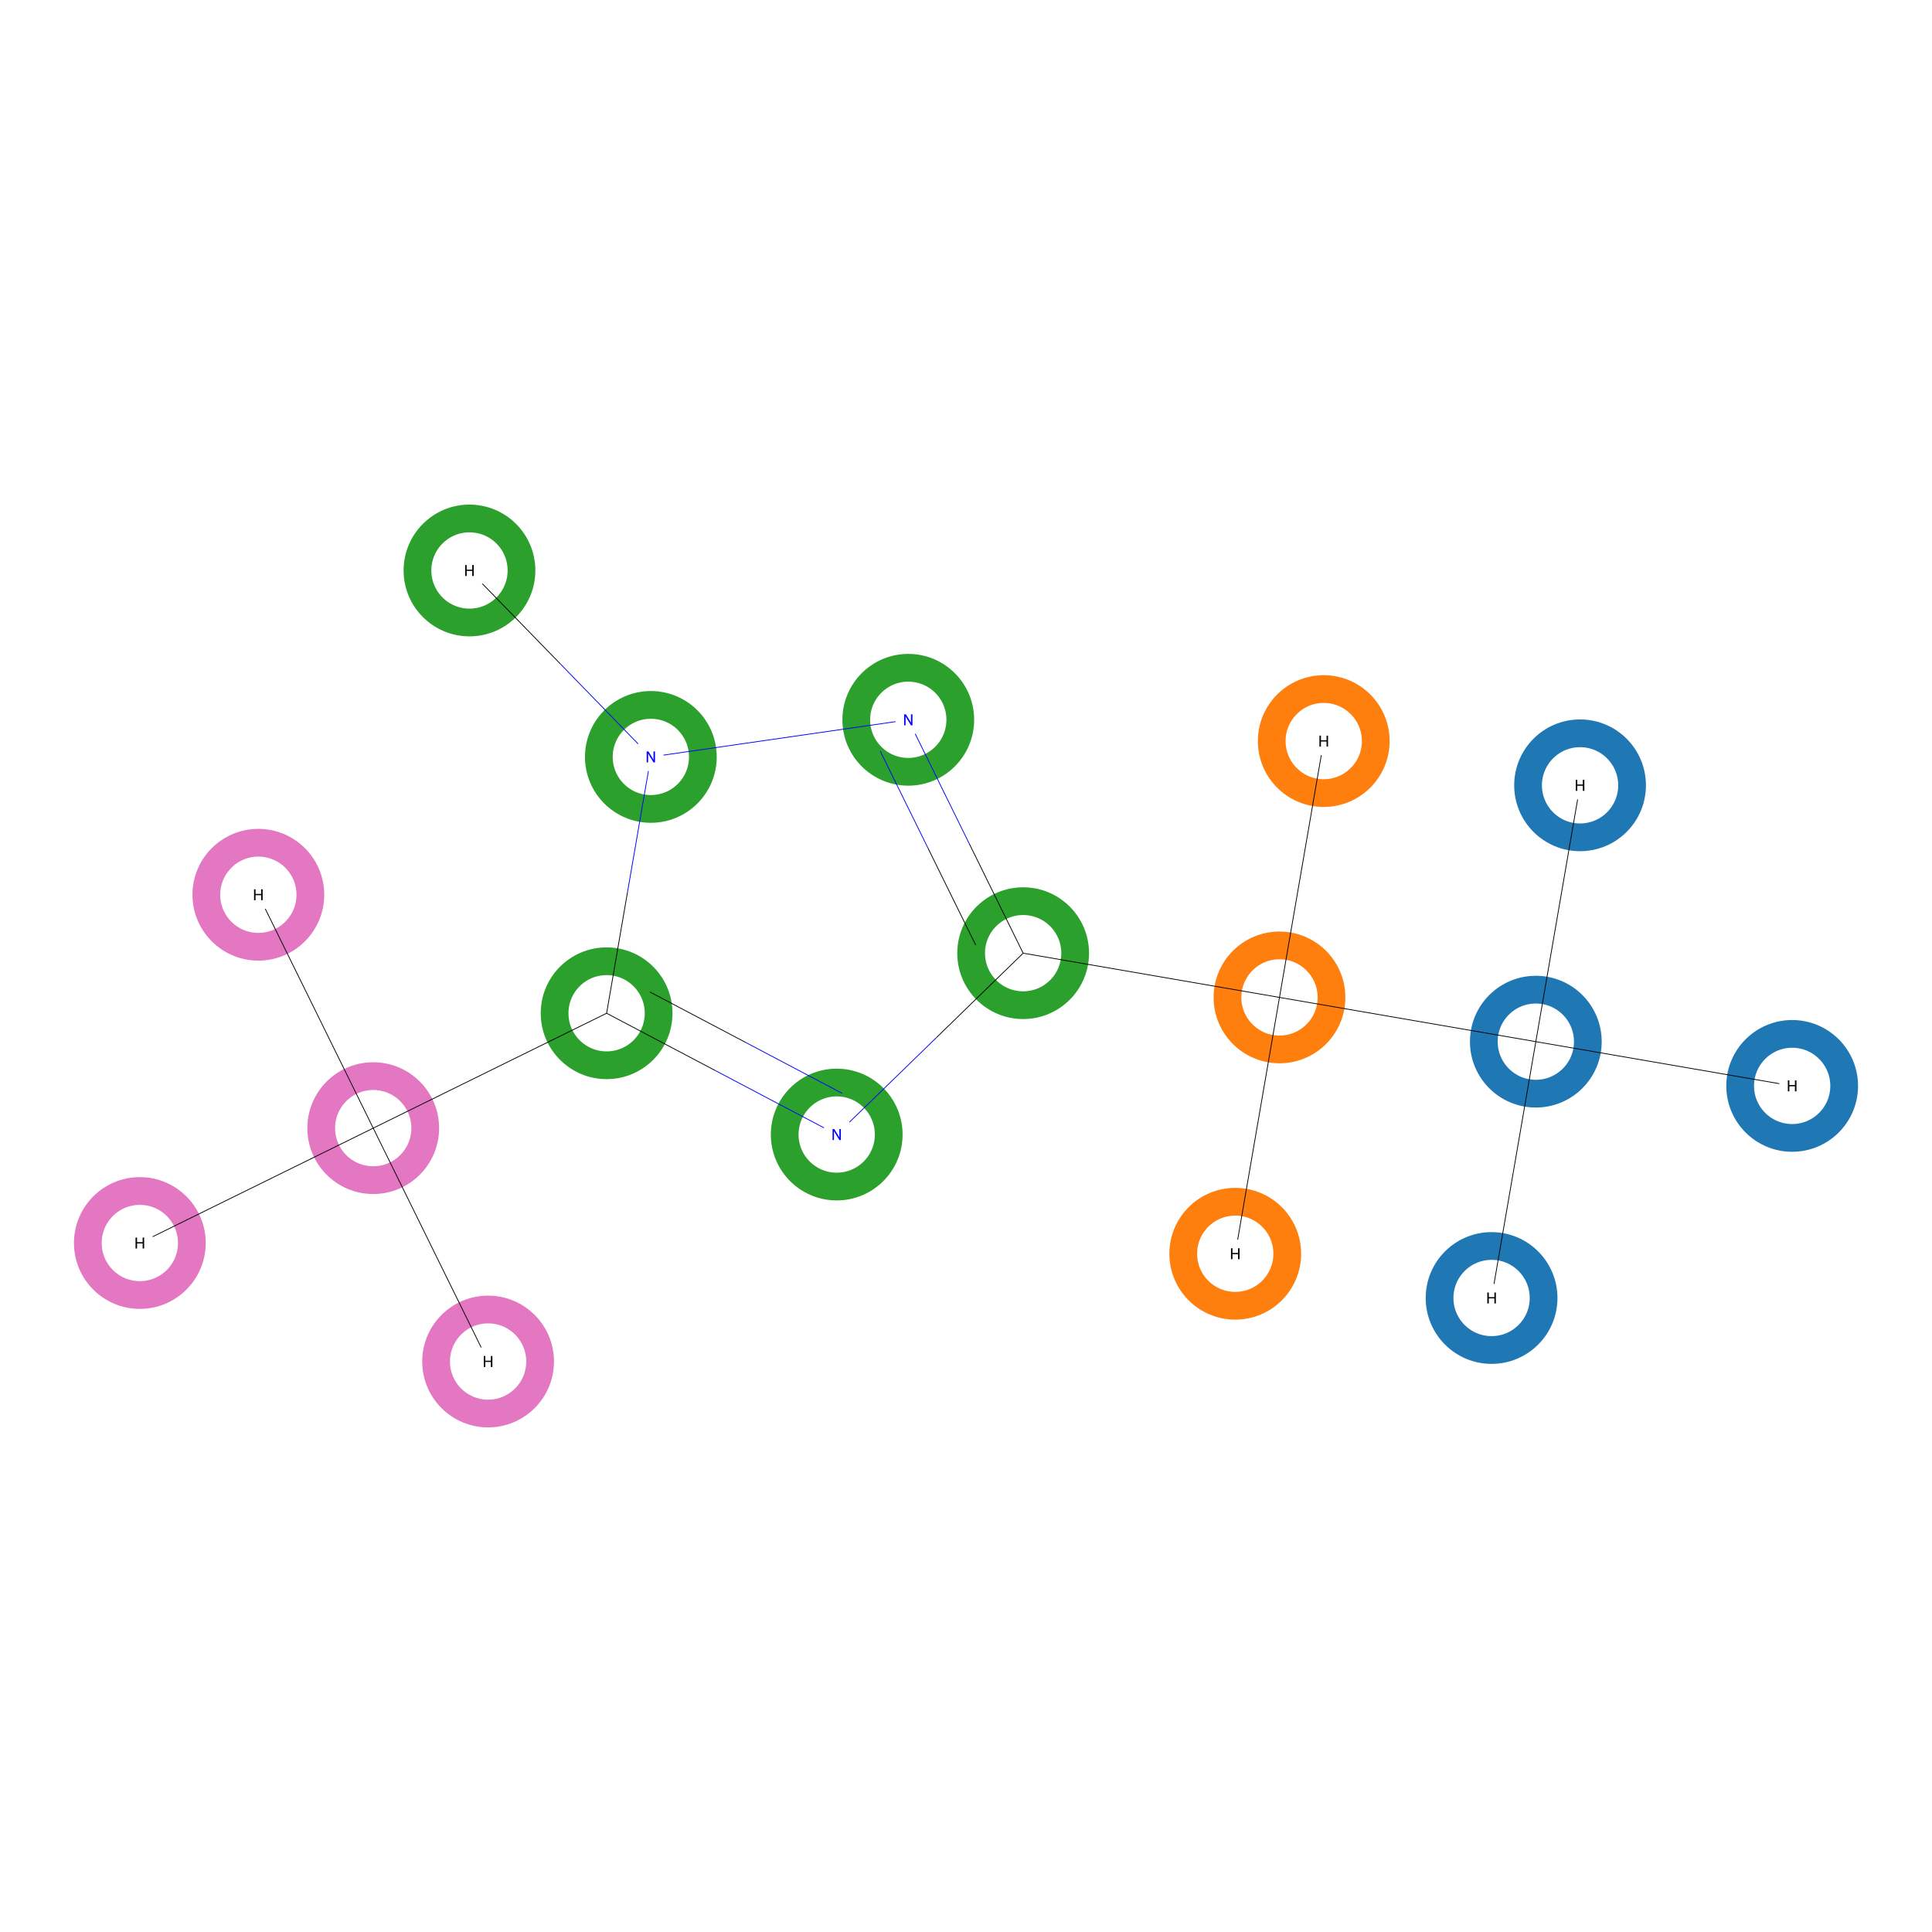 <?xml version='1.0' encoding='iso-8859-1'?>
<svg version='1.1' baseProfile='full'
              xmlns='http://www.w3.org/2000/svg'
                      xmlns:rdkit='http://www.rdkit.org/xml'
                      xmlns:xlink='http://www.w3.org/1999/xlink'
                  xml:space='preserve'
width='5000px' height='5000px' viewBox='0 0 5000 5000'>
<!-- END OF HEADER -->
<rect style='opacity:1.0;fill:#FFFFFF;stroke:none' width='5000.0' height='5000.0' x='0.0' y='0.0'> </rect>
<ellipse cx='3974.7' cy='2695.8' rx='134.6' ry='134.6' class='atom-0'  style='fill:none;stroke:#1F77B4;stroke-width:71.8px;stroke-linecap:butt;stroke-linejoin:miter;stroke-opacity:1' />
<ellipse cx='3311.3' cy='2581.3' rx='134.6' ry='134.6' class='atom-1'  style='fill:none;stroke:#FF7F0E;stroke-width:71.8px;stroke-linecap:butt;stroke-linejoin:miter;stroke-opacity:1' />
<ellipse cx='2647.9' cy='2466.8' rx='134.6' ry='134.6' class='atom-2'  style='fill:none;stroke:#2CA02C;stroke-width:71.8px;stroke-linecap:butt;stroke-linejoin:miter;stroke-opacity:1' />
<ellipse cx='2350.6' cy='1862.8' rx='134.6' ry='134.6' class='atom-3'  style='fill:none;stroke:#2CA02C;stroke-width:71.8px;stroke-linecap:butt;stroke-linejoin:miter;stroke-opacity:1' />
<ellipse cx='1684.4' cy='1958.9' rx='134.6' ry='134.6' class='atom-4'  style='fill:none;stroke:#2CA02C;stroke-width:71.8px;stroke-linecap:butt;stroke-linejoin:miter;stroke-opacity:1' />
<ellipse cx='1569.9' cy='2622.3' rx='134.6' ry='134.6' class='atom-5'  style='fill:none;stroke:#2CA02C;stroke-width:71.8px;stroke-linecap:butt;stroke-linejoin:miter;stroke-opacity:1' />
<ellipse cx='965.9' cy='2919.6' rx='134.6' ry='134.6' class='atom-6'  style='fill:none;stroke:#E377C2;stroke-width:71.8px;stroke-linecap:butt;stroke-linejoin:miter;stroke-opacity:1' />
<ellipse cx='2165.4' cy='2936.2' rx='134.6' ry='134.6' class='atom-7'  style='fill:none;stroke:#2CA02C;stroke-width:71.8px;stroke-linecap:butt;stroke-linejoin:miter;stroke-opacity:1' />
<ellipse cx='4089.2' cy='2032.4' rx='134.6' ry='134.6' class='atom-8'  style='fill:none;stroke:#1F77B4;stroke-width:71.8px;stroke-linecap:butt;stroke-linejoin:miter;stroke-opacity:1' />
<ellipse cx='3860.2' cy='3359.2' rx='134.6' ry='134.6' class='atom-9'  style='fill:none;stroke:#1F77B4;stroke-width:71.8px;stroke-linecap:butt;stroke-linejoin:miter;stroke-opacity:1' />
<ellipse cx='4638.1' cy='2810.3' rx='134.6' ry='134.6' class='atom-10'  style='fill:none;stroke:#1F77B4;stroke-width:71.8px;stroke-linecap:butt;stroke-linejoin:miter;stroke-opacity:1' />
<ellipse cx='3196.8' cy='3244.7' rx='134.6' ry='134.6' class='atom-11'  style='fill:none;stroke:#FF7F0E;stroke-width:71.8px;stroke-linecap:butt;stroke-linejoin:miter;stroke-opacity:1' />
<ellipse cx='3425.8' cy='1917.9' rx='134.6' ry='134.6' class='atom-12'  style='fill:none;stroke:#FF7F0E;stroke-width:71.8px;stroke-linecap:butt;stroke-linejoin:miter;stroke-opacity:1' />
<ellipse cx='1215.0' cy='1476.4' rx='134.6' ry='134.6' class='atom-13'  style='fill:none;stroke:#2CA02C;stroke-width:71.8px;stroke-linecap:butt;stroke-linejoin:miter;stroke-opacity:1' />
<ellipse cx='668.6' cy='2315.6' rx='134.6' ry='134.6' class='atom-14'  style='fill:none;stroke:#E377C2;stroke-width:71.8px;stroke-linecap:butt;stroke-linejoin:miter;stroke-opacity:1' />
<ellipse cx='1263.2' cy='3523.6' rx='134.6' ry='134.6' class='atom-15'  style='fill:none;stroke:#E377C2;stroke-width:71.8px;stroke-linecap:butt;stroke-linejoin:miter;stroke-opacity:1' />
<ellipse cx='361.9' cy='3216.9' rx='134.6' ry='134.6' class='atom-16'  style='fill:none;stroke:#E377C2;stroke-width:71.8px;stroke-linecap:butt;stroke-linejoin:miter;stroke-opacity:1' />
<path class='bond-0 atom-0 atom-1' d='M 3974.7,2695.8 L 3311.3,2581.3' style='fill:none;fill-rule:evenodd;stroke:#000000;stroke-width:2.0px;stroke-linecap:butt;stroke-linejoin:miter;stroke-opacity:1' />
<path class='bond-1 atom-0 atom-8' d='M 3974.7,2695.8 L 4082.9,2068.8' style='fill:none;fill-rule:evenodd;stroke:#000000;stroke-width:2.0px;stroke-linecap:butt;stroke-linejoin:miter;stroke-opacity:1' />
<path class='bond-2 atom-0 atom-9' d='M 3974.7,2695.8 L 3866.5,3322.8' style='fill:none;fill-rule:evenodd;stroke:#000000;stroke-width:2.0px;stroke-linecap:butt;stroke-linejoin:miter;stroke-opacity:1' />
<path class='bond-3 atom-0 atom-10' d='M 3974.7,2695.8 L 4604.8,2804.5' style='fill:none;fill-rule:evenodd;stroke:#000000;stroke-width:2.0px;stroke-linecap:butt;stroke-linejoin:miter;stroke-opacity:1' />
<path class='bond-4 atom-1 atom-2' d='M 3311.3,2581.3 L 2647.9,2466.8' style='fill:none;fill-rule:evenodd;stroke:#000000;stroke-width:2.0px;stroke-linecap:butt;stroke-linejoin:miter;stroke-opacity:1' />
<path class='bond-5 atom-1 atom-11' d='M 3311.3,2581.3 L 3203.1,3208.3' style='fill:none;fill-rule:evenodd;stroke:#000000;stroke-width:2.0px;stroke-linecap:butt;stroke-linejoin:miter;stroke-opacity:1' />
<path class='bond-6 atom-1 atom-12' d='M 3311.3,2581.3 L 3419.5,1954.3' style='fill:none;fill-rule:evenodd;stroke:#000000;stroke-width:2.0px;stroke-linecap:butt;stroke-linejoin:miter;stroke-opacity:1' />
<path class='bond-7 atom-2 atom-3' d='M 2647.9,2466.8 L 2508.2,2183.0' style='fill:none;fill-rule:evenodd;stroke:#000000;stroke-width:2.0px;stroke-linecap:butt;stroke-linejoin:miter;stroke-opacity:1' />
<path class='bond-7 atom-2 atom-3' d='M 2508.2,2183.0 L 2368.6,1899.2' style='fill:none;fill-rule:evenodd;stroke:#0000FF;stroke-width:2.0px;stroke-linecap:butt;stroke-linejoin:miter;stroke-opacity:1' />
<path class='bond-7 atom-2 atom-3' d='M 2525.0,2445.6 L 2401.5,2194.7' style='fill:none;fill-rule:evenodd;stroke:#000000;stroke-width:2.0px;stroke-linecap:butt;stroke-linejoin:miter;stroke-opacity:1' />
<path class='bond-7 atom-2 atom-3' d='M 2401.5,2194.7 L 2278.0,1943.8' style='fill:none;fill-rule:evenodd;stroke:#0000FF;stroke-width:2.0px;stroke-linecap:butt;stroke-linejoin:miter;stroke-opacity:1' />
<path class='bond-8 atom-2 atom-7' d='M 2647.9,2466.8 L 2423.2,2685.5' style='fill:none;fill-rule:evenodd;stroke:#000000;stroke-width:2.0px;stroke-linecap:butt;stroke-linejoin:miter;stroke-opacity:1' />
<path class='bond-8 atom-2 atom-7' d='M 2423.2,2685.5 L 2198.4,2904.1' style='fill:none;fill-rule:evenodd;stroke:#0000FF;stroke-width:2.0px;stroke-linecap:butt;stroke-linejoin:miter;stroke-opacity:1' />
<path class='bond-9 atom-3 atom-4' d='M 2317.7,1867.6 L 1717.3,1954.2' style='fill:none;fill-rule:evenodd;stroke:#0000FF;stroke-width:2.0px;stroke-linecap:butt;stroke-linejoin:miter;stroke-opacity:1' />
<path class='bond-10 atom-4 atom-5' d='M 1678.1,1995.3 L 1624.0,2308.8' style='fill:none;fill-rule:evenodd;stroke:#0000FF;stroke-width:2.0px;stroke-linecap:butt;stroke-linejoin:miter;stroke-opacity:1' />
<path class='bond-10 atom-4 atom-5' d='M 1624.0,2308.8 L 1569.9,2622.3' style='fill:none;fill-rule:evenodd;stroke:#000000;stroke-width:2.0px;stroke-linecap:butt;stroke-linejoin:miter;stroke-opacity:1' />
<path class='bond-11 atom-4 atom-13' d='M 1651.4,1925.1 L 1449.8,1717.8' style='fill:none;fill-rule:evenodd;stroke:#0000FF;stroke-width:2.0px;stroke-linecap:butt;stroke-linejoin:miter;stroke-opacity:1' />
<path class='bond-11 atom-4 atom-13' d='M 1449.8,1717.8 L 1248.3,1510.6' style='fill:none;fill-rule:evenodd;stroke:#000000;stroke-width:2.0px;stroke-linecap:butt;stroke-linejoin:miter;stroke-opacity:1' />
<path class='bond-12 atom-5 atom-6' d='M 1569.9,2622.3 L 965.9,2919.6' style='fill:none;fill-rule:evenodd;stroke:#000000;stroke-width:2.0px;stroke-linecap:butt;stroke-linejoin:miter;stroke-opacity:1' />
<path class='bond-13 atom-5 atom-7' d='M 1569.9,2622.3 L 1851.2,2770.6' style='fill:none;fill-rule:evenodd;stroke:#000000;stroke-width:2.0px;stroke-linecap:butt;stroke-linejoin:miter;stroke-opacity:1' />
<path class='bond-13 atom-5 atom-7' d='M 1851.2,2770.6 L 2132.4,2918.8' style='fill:none;fill-rule:evenodd;stroke:#0000FF;stroke-width:2.0px;stroke-linecap:butt;stroke-linejoin:miter;stroke-opacity:1' />
<path class='bond-13 atom-5 atom-7' d='M 1681.9,2567.2 L 1930.7,2698.3' style='fill:none;fill-rule:evenodd;stroke:#000000;stroke-width:2.0px;stroke-linecap:butt;stroke-linejoin:miter;stroke-opacity:1' />
<path class='bond-13 atom-5 atom-7' d='M 1930.7,2698.3 L 2179.5,2829.5' style='fill:none;fill-rule:evenodd;stroke:#0000FF;stroke-width:2.0px;stroke-linecap:butt;stroke-linejoin:miter;stroke-opacity:1' />
<path class='bond-14 atom-6 atom-14' d='M 965.9,2919.6 L 686.5,2352.0' style='fill:none;fill-rule:evenodd;stroke:#000000;stroke-width:2.0px;stroke-linecap:butt;stroke-linejoin:miter;stroke-opacity:1' />
<path class='bond-15 atom-6 atom-15' d='M 965.9,2919.6 L 1245.3,3487.2' style='fill:none;fill-rule:evenodd;stroke:#000000;stroke-width:2.0px;stroke-linecap:butt;stroke-linejoin:miter;stroke-opacity:1' />
<path class='bond-16 atom-6 atom-16' d='M 965.9,2919.6 L 395.2,3200.5' style='fill:none;fill-rule:evenodd;stroke:#000000;stroke-width:2.0px;stroke-linecap:butt;stroke-linejoin:miter;stroke-opacity:1' />
<path class='atom-3' d='M 2344.4 1848.7
L 2353.7 1863.7
Q 2354.6 1865.1, 2356.1 1867.8
Q 2357.5 1870.5, 2357.6 1870.7
L 2357.6 1848.7
L 2361.4 1848.7
L 2361.4 1877.0
L 2357.5 1877.0
L 2347.5 1860.6
Q 2346.4 1858.7, 2345.1 1856.5
Q 2343.9 1854.3, 2343.6 1853.6
L 2343.6 1877.0
L 2339.9 1877.0
L 2339.9 1848.7
L 2344.4 1848.7
' fill='#0000FF'/>
<path class='atom-4' d='M 1678.1 1944.8
L 1687.4 1959.8
Q 1688.3 1961.3, 1689.8 1963.9
Q 1691.3 1966.6, 1691.3 1966.8
L 1691.3 1944.8
L 1695.1 1944.8
L 1695.1 1973.1
L 1691.2 1973.1
L 1681.3 1956.7
Q 1680.1 1954.8, 1678.9 1952.6
Q 1677.7 1950.4, 1677.3 1949.7
L 1677.3 1973.1
L 1673.6 1973.1
L 1673.6 1944.8
L 1678.1 1944.8
' fill='#0000FF'/>
<path class='atom-7' d='M 2159.1 2922.0
L 2168.4 2937.0
Q 2169.3 2938.5, 2170.8 2941.2
Q 2172.3 2943.9, 2172.4 2944.0
L 2172.4 2922.0
L 2176.1 2922.0
L 2176.1 2950.4
L 2172.3 2950.4
L 2162.3 2934.0
Q 2161.1 2932.0, 2159.9 2929.8
Q 2158.7 2927.6, 2158.3 2927.0
L 2158.3 2950.4
L 2154.7 2950.4
L 2154.7 2922.0
L 2159.1 2922.0
' fill='#0000FF'/>
<path class='atom-8' d='M 4078.1 2018.2
L 4082.0 2018.2
L 4082.0 2030.3
L 4096.4 2030.3
L 4096.4 2018.2
L 4100.3 2018.2
L 4100.3 2046.6
L 4096.4 2046.6
L 4096.4 2033.5
L 4082.0 2033.5
L 4082.0 2046.6
L 4078.1 2046.6
L 4078.1 2018.2
' fill='#000000'/>
<path class='atom-9' d='M 3849.1 3345.0
L 3853.0 3345.0
L 3853.0 3357.0
L 3867.5 3357.0
L 3867.5 3345.0
L 3871.3 3345.0
L 3871.3 3373.3
L 3867.5 3373.3
L 3867.5 3360.2
L 3853.0 3360.2
L 3853.0 3373.3
L 3849.1 3373.3
L 3849.1 3345.0
' fill='#000000'/>
<path class='atom-10' d='M 4627.0 2796.1
L 4630.8 2796.1
L 4630.8 2808.1
L 4645.3 2808.1
L 4645.3 2796.1
L 4649.2 2796.1
L 4649.2 2824.4
L 4645.3 2824.4
L 4645.3 2811.3
L 4630.8 2811.3
L 4630.8 2824.4
L 4627.0 2824.4
L 4627.0 2796.1
' fill='#000000'/>
<path class='atom-11' d='M 3185.8 3230.5
L 3189.6 3230.5
L 3189.6 3242.6
L 3204.1 3242.6
L 3204.1 3230.5
L 3207.9 3230.5
L 3207.9 3258.8
L 3204.1 3258.8
L 3204.1 3245.8
L 3189.6 3245.8
L 3189.6 3258.8
L 3185.8 3258.8
L 3185.8 3230.5
' fill='#000000'/>
<path class='atom-12' d='M 3414.7 1903.8
L 3418.6 1903.8
L 3418.6 1915.8
L 3433.1 1915.8
L 3433.1 1903.8
L 3436.9 1903.8
L 3436.9 1932.1
L 3433.1 1932.1
L 3433.1 1919.0
L 3418.6 1919.0
L 3418.6 1932.1
L 3414.7 1932.1
L 3414.7 1903.8
' fill='#000000'/>
<path class='atom-13' d='M 1203.9 1462.2
L 1207.7 1462.2
L 1207.7 1474.3
L 1222.2 1474.3
L 1222.2 1462.2
L 1226.0 1462.2
L 1226.0 1490.6
L 1222.2 1490.6
L 1222.2 1477.5
L 1207.7 1477.5
L 1207.7 1490.6
L 1203.9 1490.6
L 1203.9 1462.2
' fill='#000000'/>
<path class='atom-14' d='M 657.5 2301.5
L 661.3 2301.5
L 661.3 2313.5
L 675.8 2313.5
L 675.8 2301.5
L 679.7 2301.5
L 679.7 2329.8
L 675.8 2329.8
L 675.8 2316.7
L 661.3 2316.7
L 661.3 2329.8
L 657.5 2329.8
L 657.5 2301.5
' fill='#000000'/>
<path class='atom-15' d='M 1252.1 3509.4
L 1256.0 3509.4
L 1256.0 3521.5
L 1270.4 3521.5
L 1270.4 3509.4
L 1274.3 3509.4
L 1274.3 3537.8
L 1270.4 3537.8
L 1270.4 3524.7
L 1256.0 3524.7
L 1256.0 3537.8
L 1252.1 3537.8
L 1252.1 3509.4
' fill='#000000'/>
<path class='atom-16' d='M 350.8 3202.8
L 354.7 3202.8
L 354.7 3214.8
L 369.2 3214.8
L 369.2 3202.8
L 373.0 3202.8
L 373.0 3231.1
L 369.2 3231.1
L 369.2 3218.0
L 354.7 3218.0
L 354.7 3231.1
L 350.8 3231.1
L 350.8 3202.8
' fill='#000000'/>
</svg>
